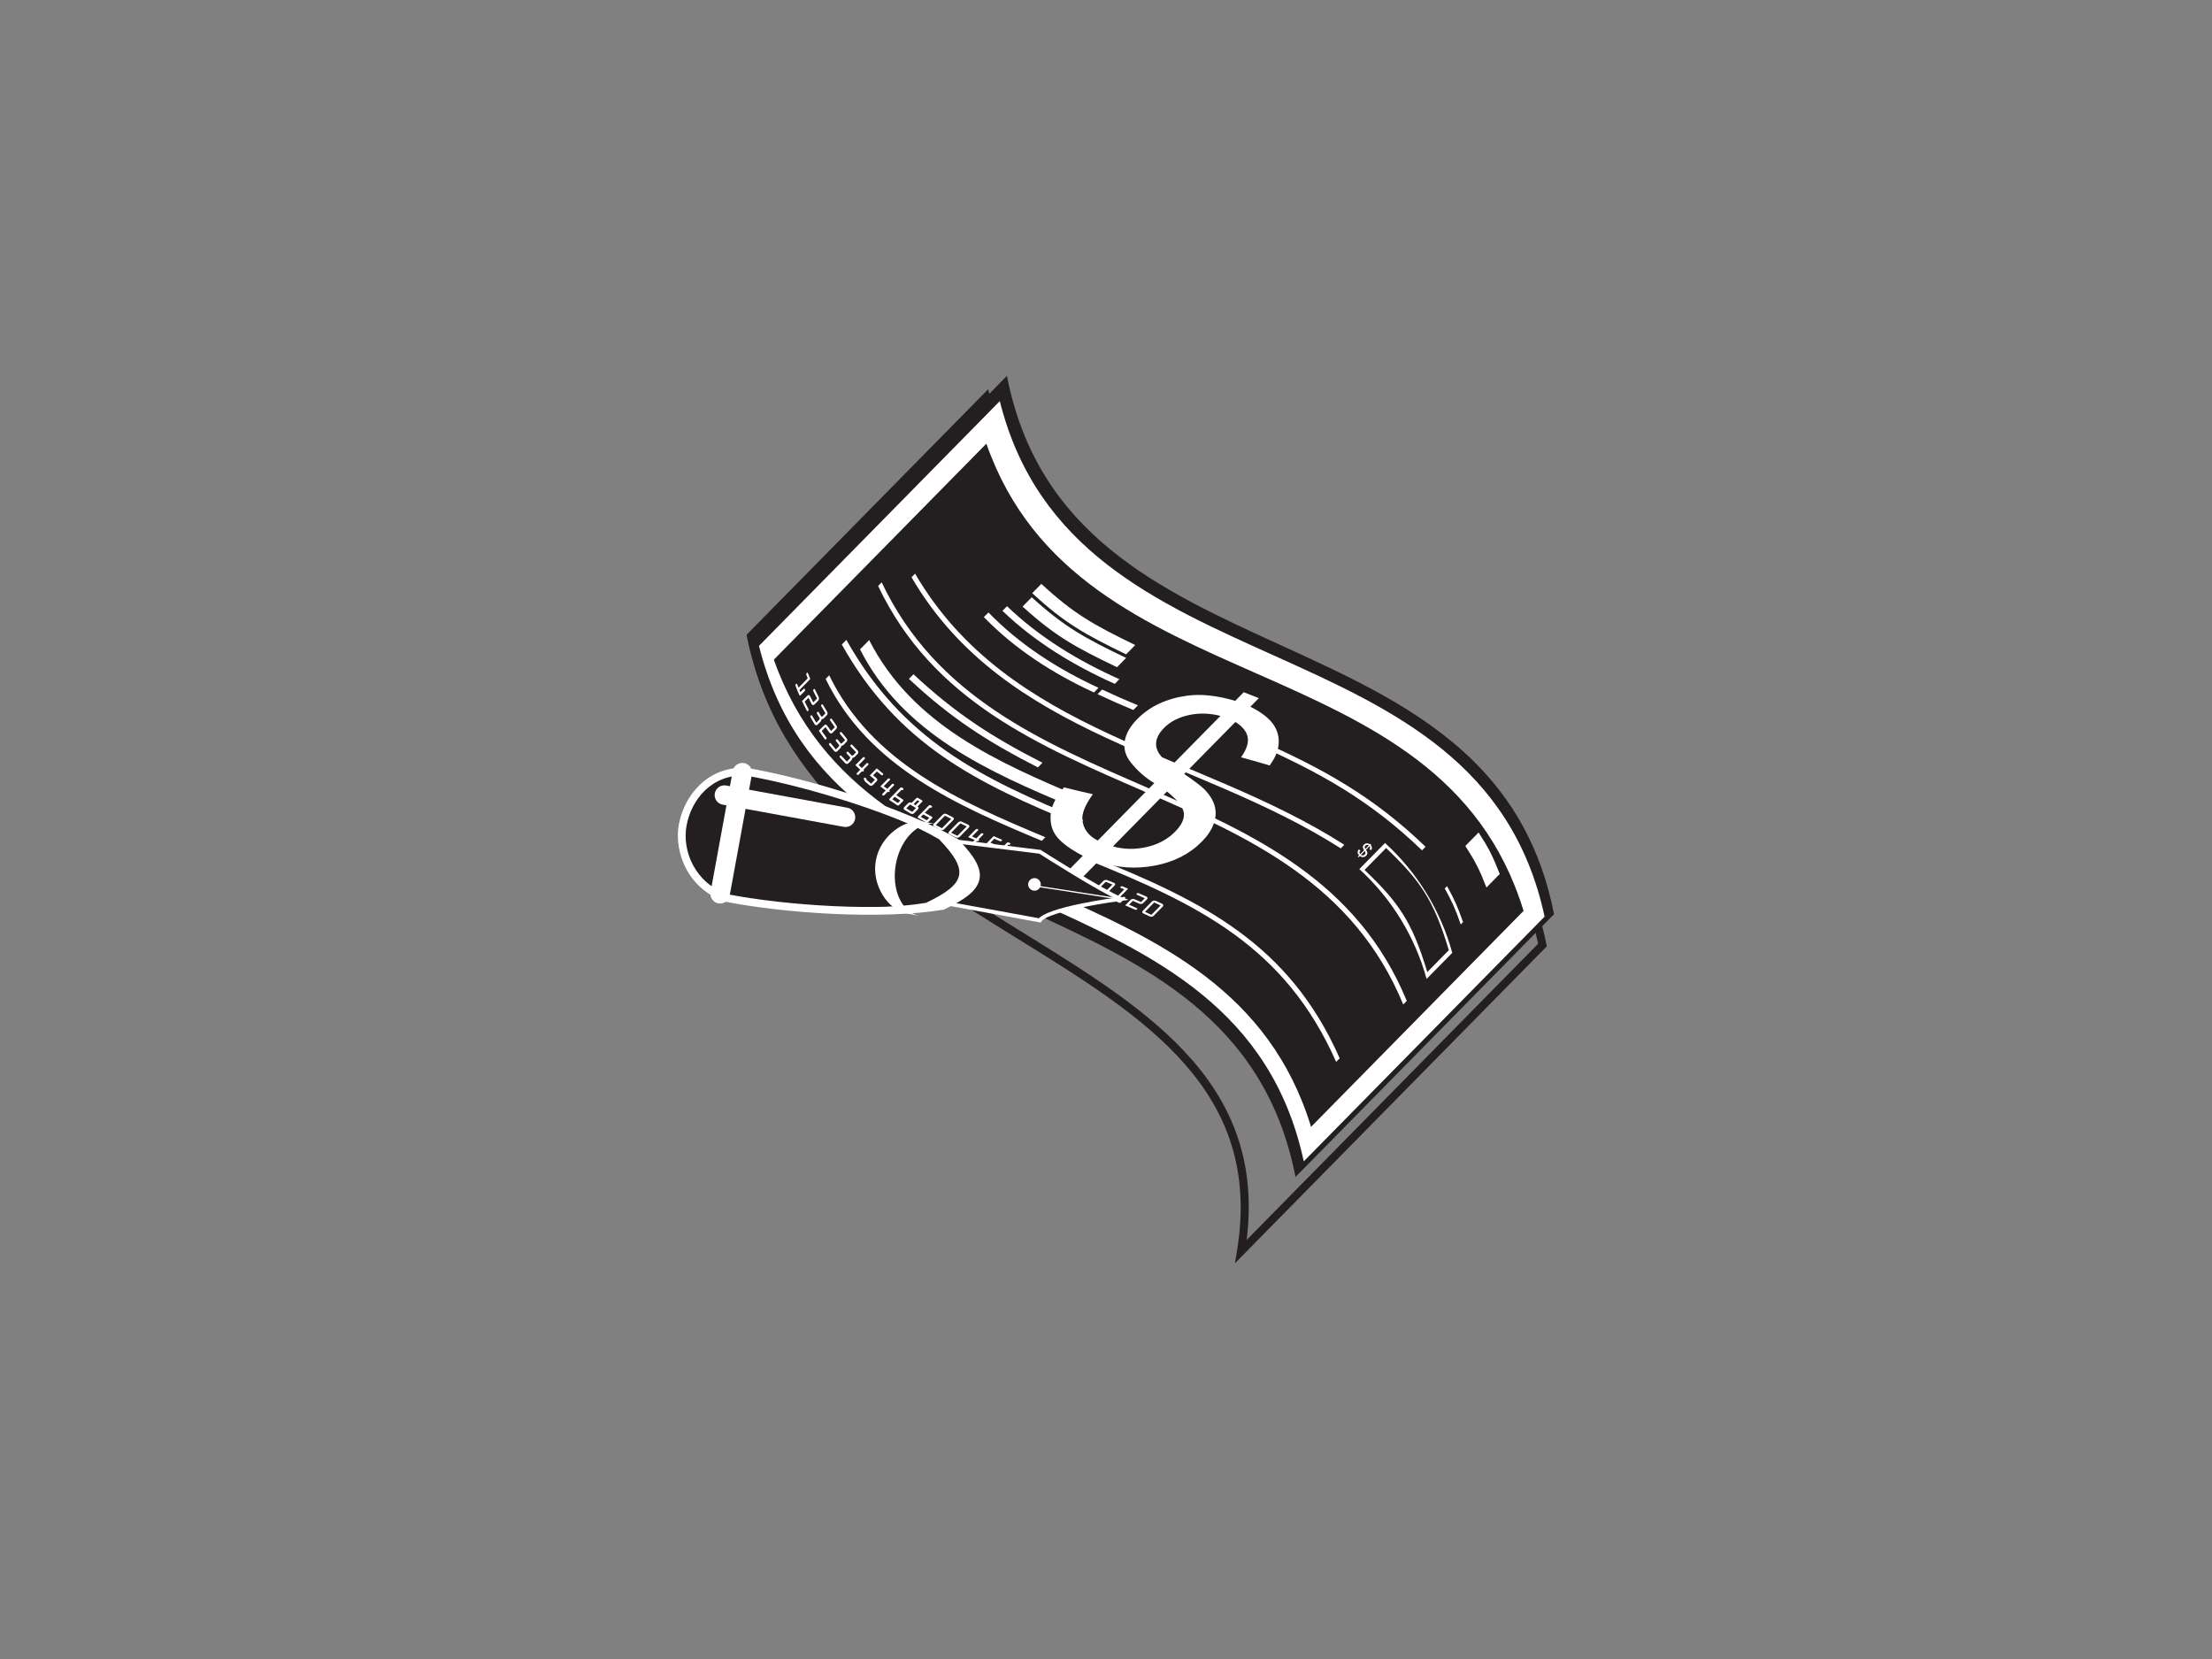 <?xml version="1.0" encoding="utf-8"?>
<!-- Generator: Adobe Illustrator 17.0.0, SVG Export Plug-In . SVG Version: 6.00 Build 0)  -->
<!DOCTYPE svg PUBLIC "-//W3C//DTD SVG 1.1//EN" "http://www.w3.org/Graphics/SVG/1.1/DTD/svg11.dtd">
<svg version="1.1" id="Layer_1" xmlns="http://www.w3.org/2000/svg" xmlns:xlink="http://www.w3.org/1999/xlink" x="0px" y="0px"
	 width="800px" height="600px" viewBox="0 0 800 600" enable-background="new 0 0 800 600" xml:space="preserve">
<rect x="0" y="0" width="800" height="600" fill="#808080" stroke="none"/>
<g>
	<g>
		<g>
			<path fill="#231F20" d="M450.24,452.837c9.813-59.805-33.868-86.837-80.116-115.453c-42.309-26.186-86.063-53.254-97.137-107.622
				l-0.386,1.307l84.974-86.357l-2.455-0.725c11.936,58.578,57.453,79.671,101.471,100.063c43.363,20.092,88.2,40.871,99.842,98.02
				l0.389-1.309L447.778,451.582L450.24,452.837z M559.279,341.488c-11.936-58.584-57.453-79.677-101.473-100.069
				c-43.362-20.091-88.2-40.867-99.847-98.014l-0.543-2.668l-1.91,1.94l-84.972,86.357l-0.54,0.549l0.151,0.758
				c11.324,55.593,55.621,83.005,98.451,109.508c45.397,28.091,88.283,54.627,78.781,112.517l-0.736,4.508l3.201-3.26
				l109.051-110.824l0.54-0.549L559.279,341.488z"/>
		</g>
		<path fill="#231F20" d="M463.102,233.287c-43.874-20.035-87.743-40.071-98.933-97.348l0,0l-93.506,95.034
			c11.19,57.273,55.059,77.31,98.933,97.34l0,0c43.876,20.037,87.752,40.071,98.937,97.354l0,0l93.506-95.03
			c-4.734-24.213-15.3-41.763-29.239-55.482l0,0C513.764,256.426,488.433,244.853,463.102,233.287"/>
		<path fill="#FFFFFF" d="M385.197,316.02c2.568-2.614,3.849-3.917,6.414-6.524c-4.238-2.212-7.299-4.407-9.158-6.592
			c-1.866-2.187-2.692-4.876-2.477-8.066c0.215-3.19,1.827-6.551,4.812-10.072c4.155,1.023,6.25,1.511,10.456,2.486
			c-2.727,3.794-4.001,6.877-3.79,9.214c0.311,3.318,2.198,5.842,5.58,7.52l20.433-20.764c-3.326-1.986-6.209-4.541-8.644-7.665
			c-1.805-2.315-2.482-4.831-2.049-7.517c0.438-2.691,1.944-5.35,4.509-7.953c4.563-4.641,10.564-7.442,18.039-8.48
			c5.018-0.693,10.828-0.084,17.416,1.866l3.069-3.118c2.191,0.855,3.286,1.277,5.47,2.134c-1.225,1.243-1.841,1.87-3.069,3.114
			c5.03,2.471,8.172,5.311,9.451,8.444c1.638,4.013,0.812,8.31-2.457,12.791c-4.101-1.223-6.182-1.808-10.363-2.948
			c1.976-2.783,2.785-5.208,2.401-7.261c-0.377-2.058-1.854-3.898-4.448-5.515l-18.504,18.806c3.859,2.649,6.297,4.522,7.336,5.591
			c1.973,2.037,3.211,4.107,3.722,6.14c0.518,2.041,0.379,4.153-0.416,6.331c-0.785,2.174-2.199,4.304-4.218,6.349
			c-4.441,4.518-10.099,7.4-17.068,8.727c-6.964,1.322-13.784,0.814-20.484-1.503l-6.492,6.594
			C388.486,317.287,387.39,316.868,385.197,316.02 M441.39,258.909c-3.993-1.014-7.84-1.098-11.532-0.265
			c-3.7,0.833-6.649,2.366-8.862,4.613c-2.191,2.224-3.132,4.434-2.837,6.621c0.296,2.188,2.125,4.548,5.475,7.08
			C430.736,269.735,434.287,266.127,441.39,258.909 M402.505,306.116c3.915,1.093,7.962,1.183,12.143,0.236
			c4.177-0.939,7.624-2.789,10.358-5.568c2.328-2.362,3.384-4.607,3.157-6.714c-0.235-2.113-2.257-4.732-6.116-7.809
			L402.505,306.116z"/>
		<path fill="#FFFFFF" d="M471.522,420.024c-23.754-110.402-170.064-78.557-197.034-186.433l87.102-88.522
			c26.969,107.876,173.27,76.028,197.033,186.437L471.522,420.024z M551.018,329.436c-30.2-98.67-160.667-73.122-194.287-168.977
			l-76.851,78.105c33.618,95.854,164.09,70.31,194.285,168.98L551.018,329.436z"/>
		<path fill="#FFFFFF" d="M514.297,307.546c-18.729-18.084-37.291-28.407-61.052-38.851c0.514-0.522,0.77-0.785,1.282-1.303
			c23.758,10.444,42.321,20.767,61.047,38.857L514.297,307.546z"/>
		<path fill="#FFFFFF" d="M484.91,306.825c-53.242-33.984-121.27-39.904-155.246-98.056l1.282-1.305
			c33.973,58.156,102.004,64.076,155.24,98.061C485.677,306.047,485.421,306.306,484.91,306.825"/>
		<path fill="#FFFFFF" d="M507.489,363.287c-35.672-86.761-150.347-68.031-189.898-151.363c0.511-0.524,0.766-0.783,1.279-1.303
			c39.558,83.331,154.223,64.606,189.903,151.363C508.26,362.503,508.005,362.765,507.489,363.287"/>
		<path fill="#FFFFFF" d="M376.778,304.097c-30.704-12.833-62.752-26.812-78.172-58.562l1.284-1.301
			c15.425,31.751,47.464,45.731,78.169,58.559L376.778,304.097z"/>
		<path fill="#FFFFFF" d="M483.234,384.037c-18.342-41.517-49.505-56.822-90.097-73.128l1.281-1.305
			c40.59,16.304,71.75,31.619,90.097,73.132L483.234,384.037z"/>
		<path fill="#FFFFFF" d="M537.596,320.974c-2.533-6.542-4.086-9.517-7.646-15.015l4.802-4.88c3.563,5.496,5.113,8.477,7.649,15.013
			L537.596,320.974z"/>
		<path fill="#FFFFFF" d="M407.271,236.651c-15.092-7.315-22.277-11.34-33.951-22.131l3.301-3.356
			c11.676,10.791,18.858,14.816,33.953,22.131L407.271,236.651z"/>
		<path fill="#FFFFFF" d="M403.977,241.301c-15.144-7.264-22.367-11.247-34.147-21.93l3.301-3.359
			c11.784,10.68,19.007,14.663,34.146,21.932C405.96,239.289,405.297,239.961,403.977,241.301"/>
		<path fill="#FFFFFF" d="M387.657,291.735c-29.962-12.571-61.05-26.277-76.617-56.882c1.321-1.346,1.981-2.016,3.304-3.362
			c15.564,30.617,46.657,44.314,76.616,56.894C389.638,289.725,388.98,290.395,387.657,291.735"/>
		<path fill="#FFFFFF" d="M403.185,247.322c-14.816-6.609-28.894-15.124-40.636-26.411l1.651-1.675
			c11.742,11.286,25.822,19.796,40.639,26.404L403.185,247.322z"/>
		<path fill="#FFFFFF" d="M375.372,277.542c-18.369-9.361-31.598-17.945-46.649-32.013l1.65-1.679
			c15.056,14.068,28.283,22.651,46.647,32.012L375.372,277.542z"/>
		<path fill="#FFFFFF" d="M390.146,298.325c-37.308-15.173-65.459-29.231-85.703-65.229c0.658-0.672,0.99-1.001,1.65-1.677
			c20.245,35.994,48.403,50.055,85.703,65.229L390.146,298.325z"/>
		<path fill="#FFFFFF" d="M395.633,250.436c-14.674-6.772-28.512-15.601-39.8-27.255l1.646-1.681
			c11.295,11.658,25.138,20.484,39.802,27.258L395.633,250.436z"/>
		<path fill="#FFFFFF" d="M409.89,256.773c-5.262-2.201-7.867-3.329-12.945-5.722l1.648-1.675c5.084,2.388,7.685,3.516,12.953,5.716
			L409.89,256.773z"/>
		<path fill="#FFFFFF" d="M528.297,334.331c-1.934-5.583-3.105-8.166-5.776-13.003c0.33-0.335,0.494-0.504,0.822-0.843
			c2.673,4.838,3.844,7.42,5.783,13.001L528.297,334.331z"/>
		<path fill="#FFFFFF" d="M515.943,354.045c-4.179-15.282-12.637-29.05-24.316-39.727l9.285-9.44
			c11.681,10.674,20.14,24.45,24.319,39.727L515.943,354.045z M523.988,343.646c-5.507-18.405-10.51-25.315-22.688-36.945
			l-7.796,7.922c12.18,11.626,17.186,18.537,22.693,36.944L523.988,343.646z"/>
		<path fill="#FFFFFF" d="M491.074,309.801c0.181-0.185,0.276-0.275,0.452-0.462c-0.215-0.241-0.364-0.465-0.445-0.666
			c-0.083-0.206-0.098-0.444-0.049-0.703c0.049-0.259,0.183-0.52,0.396-0.773c0.237,0.133,0.352,0.199,0.592,0.338
			c-0.213,0.277-0.318,0.513-0.333,0.713c-0.025,0.286,0.054,0.516,0.225,0.699c0.58-0.584,0.871-0.88,1.445-1.466
			c-0.169-0.212-0.301-0.462-0.406-0.752c-0.076-0.216-0.086-0.434-0.027-0.652c0.051-0.214,0.171-0.416,0.355-0.6
			c0.323-0.331,0.709-0.489,1.162-0.479c0.303,0.003,0.636,0.126,0.993,0.377l0.218-0.226c0.112,0.105,0.174,0.156,0.288,0.257
			l-0.222,0.22c0.264,0.275,0.411,0.553,0.442,0.82c0.051,0.357-0.046,0.703-0.288,1.036c-0.227-0.148-0.35-0.226-0.575-0.374
			c0.149-0.206,0.225-0.399,0.227-0.573c0.005-0.181-0.059-0.35-0.186-0.52c-0.528,0.534-0.788,0.797-1.311,1.328
			c0.188,0.273,0.308,0.465,0.355,0.567c0.093,0.197,0.142,0.38,0.144,0.556c0.005,0.175-0.027,0.344-0.098,0.519
			c-0.073,0.169-0.183,0.329-0.323,0.471c-0.313,0.323-0.687,0.495-1.113,0.52c-0.423,0.017-0.812-0.106-1.166-0.393l-0.462,0.471
			C491.243,309.949,491.189,309.893,491.074,309.801 M495.053,305.757c-0.218-0.139-0.445-0.197-0.668-0.17
			c-0.227,0.022-0.413,0.112-0.572,0.273c-0.149,0.153-0.232,0.325-0.244,0.512c-0.01,0.187,0.068,0.407,0.227,0.662
			C494.297,306.524,494.551,306.267,495.053,305.757 M492.202,309.2c0.213,0.138,0.452,0.199,0.704,0.171
			c0.252-0.027,0.477-0.129,0.675-0.325c0.162-0.166,0.25-0.341,0.264-0.522c0.012-0.181-0.076-0.419-0.259-0.73L492.202,309.2z"/>
		<path fill="#FFFFFF" d="M289.465,250.351l1.166-1.19c0.169-0.169,0.333-0.181,0.467,0.117c0.129,0.302,0.056,0.526-0.108,0.698
			l-1.455,1.478c-0.208,0.205-0.374,0.099-0.464-0.115c-0.562-1.279-0.824-1.931-1.335-3.256c-0.086-0.218-0.086-0.508,0.125-0.715
			c0.205-0.212,0.362-0.09,0.45,0.13c0.191,0.495,0.284,0.74,0.482,1.229c1.33-1.358,1.998-2.035,3.333-3.392
			c-0.198-0.483-0.293-0.727-0.484-1.223c-0.083-0.22-0.083-0.504,0.127-0.715c0.206-0.212,0.365-0.091,0.45,0.133
			c0.321,0.827,0.487,1.237,0.824,2.052c-1.567,1.587-2.345,2.384-3.913,3.975C289.265,249.875,289.336,250.031,289.465,250.351"/>
		<path fill="#FFFFFF" d="M291.023,253.758c0.526,1.083,0.795,1.618,1.35,2.664c0.103,0.197,0.12,0.462-0.088,0.676
			c-0.208,0.205-0.384,0.106-0.492-0.091c-0.712-1.355-1.059-2.046-1.721-3.452c0.753-0.766,1.127-1.147,1.878-1.907
			c0.433-0.446,0.79-0.362,1.078,0.226c0.428,0.878,0.646,1.319,1.1,2.175l1.377-1.4c-0.553-1.05-0.822-1.581-1.337-2.667
			c-0.1-0.212-0.108-0.483,0.103-0.695c0.203-0.212,0.374-0.103,0.474,0.103c0.494,1.05,0.76,1.569,1.291,2.582
			c0.122,0.254,0.193,0.46,0.159,0.785c-0.032,0.362-0.179,0.543-0.386,0.758l-1.179,1.201c-0.208,0.208-0.377,0.347-0.643,0.28
			c-0.232-0.051-0.352-0.199-0.482-0.446c-0.45-0.869-0.67-1.303-1.1-2.191C291.854,252.919,291.573,253.199,291.023,253.758"/>
		<path fill="#FFFFFF" d="M297.053,255.48c-0.112-0.193-0.13-0.452,0.081-0.664c0.203-0.21,0.389-0.114,0.494,0.08
			c0.587,1.02,0.888,1.52,1.504,2.507c0.254,0.408,0.203,0.966-0.13,1.301c-0.44,0.446-0.66,0.676-1.105,1.126
			c-0.225,0.232-0.69,0.257-0.736,0.284c-0.076,0.06-0.147,0.615-0.379,0.853l-1.108,1.126c-0.33,0.329-0.773,0.274-1.027-0.13
			c-0.619-0.99-0.917-1.492-1.499-2.508c-0.115-0.193-0.132-0.456,0.076-0.664c0.205-0.215,0.386-0.117,0.501,0.078
			c0.579,1.017,0.88,1.521,1.499,2.508l0.956-0.972c0.323-0.332,0.323-0.588,0.196-0.794c-0.347-0.564-0.516-0.845-0.856-1.421
			c-0.112-0.193-0.137-0.447,0.076-0.664c0.205-0.206,0.391-0.113,0.501,0.078c0.34,0.573,0.509,0.857,0.856,1.425
			c0.127,0.202,0.323,0.259,0.646-0.067l0.953-0.975C297.936,257.001,297.635,256.5,297.053,255.48"/>
		<path fill="#FFFFFF" d="M297.183,264.37c0.655,0.948,0.985,1.418,1.668,2.341c0.129,0.176,0.169,0.411-0.042,0.622
			c-0.206,0.214-0.404,0.136-0.533-0.037c-0.88-1.188-1.308-1.798-2.137-3.036l1.88-1.91c0.428-0.44,0.824-0.395,1.181,0.121
			c0.536,0.779,0.807,1.159,1.36,1.916c0.553-0.561,0.827-0.839,1.374-1.4c-0.672-0.927-1.007-1.394-1.653-2.348
			c-0.122-0.181-0.154-0.435,0.059-0.647c0.201-0.21,0.394-0.12,0.518,0.061c0.629,0.923,0.944,1.369,1.599,2.269
			c0.159,0.22,0.247,0.401,0.235,0.703c-0.012,0.341-0.151,0.516-0.362,0.728l-1.179,1.201c-0.205,0.211-0.379,0.35-0.668,0.316
			c-0.257-0.033-0.396-0.16-0.557-0.377c-0.553-0.76-0.829-1.147-1.365-1.926L297.183,264.37z"/>
		<path fill="#FFFFFF" d="M303.827,265.469c-0.132-0.17-0.178-0.405,0.034-0.618c0.201-0.209,0.413-0.136,0.543,0.039
			c0.707,0.886,1.071,1.328,1.802,2.196c0.305,0.36,0.286,0.882-0.037,1.214l-1.105,1.129c-0.232,0.229-0.726,0.277-0.775,0.319
			c-0.063,0.061-0.112,0.573-0.347,0.816l-1.108,1.123c-0.328,0.337-0.81,0.319-1.113-0.043c-0.734-0.869-1.093-1.31-1.802-2.2
			c-0.132-0.169-0.179-0.411,0.034-0.618c0.201-0.212,0.406-0.138,0.543,0.033c0.702,0.894,1.069,1.331,1.797,2.199
			c0.386-0.386,0.579-0.578,0.961-0.971c0.325-0.333,0.308-0.567,0.154-0.746c-0.411-0.492-0.619-0.746-1.027-1.252
			c-0.134-0.169-0.181-0.405,0.027-0.616c0.208-0.208,0.411-0.138,0.55,0.031c0.403,0.508,0.611,0.754,1.029,1.252
			c0.147,0.179,0.364,0.215,0.685-0.111l0.956-0.972C304.895,266.802,304.536,266.366,303.827,265.469"/>
		<path fill="#FFFFFF" d="M307.671,269.996c-0.142-0.158-0.188-0.386,0.012-0.598c0.213-0.212,0.421-0.142,0.57,0.018
			c0.76,0.833,1.144,1.246,1.939,2.058c0.323,0.335,0.325,0.842-0.003,1.171c-0.443,0.452-0.665,0.676-1.105,1.122
			c-0.232,0.235-0.743,0.302-0.785,0.344c-0.066,0.061-0.105,0.561-0.335,0.794c-0.447,0.45-0.663,0.679-1.11,1.126
			c-0.323,0.338-0.822,0.338-1.147,0c-0.795-0.816-1.176-1.223-1.944-2.061c-0.137-0.16-0.193-0.389,0.012-0.598
			c0.208-0.21,0.423-0.142,0.565,0.016c0.765,0.833,1.149,1.243,1.939,2.058l0.961-0.968c0.323-0.335,0.293-0.565,0.134-0.727
			c-0.445-0.465-0.665-0.701-1.11-1.171c-0.144-0.163-0.193-0.386,0.01-0.597c0.208-0.209,0.423-0.145,0.565,0.006
			c0.44,0.477,0.663,0.711,1.11,1.176c0.159,0.166,0.384,0.199,0.709-0.13c0.379-0.389,0.57-0.588,0.953-0.981
			C308.825,271.244,308.439,270.835,307.671,269.996"/>
		<path fill="#FFFFFF" d="M311.698,277.787l1.665-1.69c0.144-0.144,0.359-0.224,0.594-0.015c0.23,0.214,0.159,0.419,0.015,0.567
			l-1.663,1.692c0.154,0.145,0.23,0.359,0.022,0.573c-0.213,0.209-0.445,0.154-0.604,0.012c-0.472,0.48-0.704,0.719-1.174,1.198
			c-0.183,0.185-0.372,0.214-0.592,0.015c-0.22-0.199-0.203-0.38-0.017-0.567c0.47-0.477,0.704-0.718,1.176-1.195
			c-0.712-0.652-1.069-0.984-1.763-1.66l2.731-2.773c0.144-0.148,0.362-0.22,0.584-0.009c0.23,0.218,0.154,0.428,0.01,0.573
			c-0.863,0.875-1.291,1.316-2.154,2.194C310.994,277.141,311.226,277.359,311.698,277.787"/>
		<path fill="#FFFFFF" d="M315.755,280.406c0.47,0.386,0.702,0.573,1.174,0.96c0.21,0.17,0.33,0.32,0.355,0.579
			c0.029,0.293-0.088,0.452-0.291,0.652l-1.232,1.262c-0.181,0.181-0.33,0.296-0.604,0.331c-0.335,0.049-0.528-0.062-0.76-0.247
			c-0.57-0.465-0.851-0.701-1.411-1.171c-0.164-0.132-0.223-0.253-0.315-0.449c-0.054-0.125-0.081-0.185-0.142-0.302
			c-0.098-0.22-0.23-0.432-0.029-0.631c0.149-0.156,0.425-0.181,0.587-0.043c0.073,0.061,0.115,0.131,0.157,0.218
			c0.047,0.096,0.069,0.142,0.113,0.238c0.054,0.109,0.115,0.314,0.22,0.395c0.582,0.489,0.878,0.737,1.47,1.214l1.381-1.4
			c-0.763-0.616-1.137-0.921-1.88-1.551l2.531-2.571c0.868,0.734,1.311,1.098,2.201,1.811c0.166,0.133,0.24,0.335,0.034,0.547
			c-0.208,0.208-0.443,0.171-0.611,0.039c-0.631-0.507-0.944-0.76-1.567-1.28L315.755,280.406z"/>
		<path fill="#FFFFFF" d="M320.912,285.295l1.665-1.69c0.146-0.151,0.369-0.236,0.628-0.049c0.257,0.185,0.193,0.39,0.047,0.537
			l-1.663,1.693c0.174,0.123,0.259,0.323,0.054,0.534c-0.21,0.212-0.455,0.175-0.631,0.048c-0.467,0.483-0.707,0.719-1.176,1.202
			c-0.181,0.181-0.384,0.223-0.626,0.048c-0.244-0.175-0.235-0.356-0.046-0.543c0.467-0.477,0.702-0.713,1.174-1.195
			c-0.787-0.573-1.181-0.863-1.956-1.455l2.734-2.776c0.144-0.144,0.364-0.232,0.616-0.042c0.249,0.187,0.188,0.398,0.044,0.543
			l-2.154,2.191C320.135,284.724,320.391,284.915,320.912,285.295"/>
		<path fill="#FFFFFF" d="M324.157,287.579c0.927,0.625,1.389,0.936,2.33,1.548c0.352,0.224,0.303,0.399,0.039,0.67
			c-0.516,0.522-0.78,0.785-1.296,1.303c-0.271,0.281-0.504,0.281-0.817,0.079c-1.027-0.668-1.536-1.005-2.541-1.691
			c-0.323-0.222-0.342-0.407-0.083-0.676c1.536-1.56,2.303-2.338,3.834-3.895c0.132-0.136,0.342-0.257,0.587-0.093
			c0.164,0.115,0.247,0.169,0.411,0.284c0.179,0.123,0.183,0.358,0.037,0.51c-0.171,0.177-0.433,0.199-0.631,0.064L324.157,287.579z
			 M323.58,288.167l-0.883,0.9c0.807,0.553,1.215,0.826,2.042,1.363l0.888-0.902C324.803,288.991,324.392,288.717,323.58,288.167"/>
		<path fill="#FFFFFF" d="M333.432,289.45c0.252,0.145,0.227,0.353,0.076,0.507l-1.665,1.692c0.227,0.133,0.337,0.302,0.369,0.481
			c0.034,0.175-0.044,0.362-0.218,0.547l-1.377,1.394c-0.352,0.36-0.853,0.416-1.306,0.151c-0.851-0.506-1.281-0.767-2.125-1.285
			c-0.447-0.275-0.492-0.676-0.142-1.032c0.553-0.555,0.824-0.839,1.372-1.394c0.181-0.181,0.391-0.287,0.614-0.308
			c0.225-0.018,0.467,0.025,0.69,0.156l1.663-1.69c0.149-0.15,0.403-0.218,0.646-0.066
			C332.594,288.94,332.872,289.112,333.432,289.45 M329.886,293.635l1.379-1.4c-0.853-0.506-1.279-0.767-2.12-1.291l-1.384,1.406
			C328.608,292.869,329.036,293.128,329.886,293.635 M331.119,291.215c0.548-0.559,0.824-0.839,1.379-1.406
			c-0.276-0.16-0.408-0.244-0.685-0.405c-0.548,0.561-0.824,0.836-1.379,1.4C330.711,290.968,330.848,291.052,331.119,291.215"/>
		<path fill="#FFFFFF" d="M334.481,293.961c0.99,0.559,1.487,0.833,2.494,1.379c0.374,0.202,0.328,0.366,0.063,0.637
			c-0.516,0.525-0.775,0.784-1.291,1.312c-0.276,0.275-0.514,0.287-0.851,0.103c-1.095-0.594-1.638-0.896-2.714-1.505
			c-0.347-0.193-0.382-0.374-0.117-0.643c1.536-1.558,2.301-2.335,3.832-3.895c0.134-0.133,0.347-0.26,0.604-0.115
			c0.179,0.103,0.269,0.154,0.447,0.253c0.196,0.109,0.21,0.339,0.056,0.493c-0.171,0.175-0.443,0.208-0.658,0.084L334.481,293.961z
			 M333.904,294.547c-0.355,0.362-0.536,0.543-0.89,0.905c0.875,0.489,1.308,0.733,2.193,1.213c0.36-0.358,0.531-0.543,0.89-0.902
			C335.212,295.283,334.78,295.038,333.904,294.547"/>
		<path fill="#FFFFFF" d="M344.595,295.567c0.423,0.211,0.514,0.652,0.193,0.972l-3.331,3.386c-0.325,0.325-0.91,0.416-1.347,0.199
			c-0.905-0.458-1.357-0.688-2.255-1.159c-0.438-0.224-0.506-0.652-0.186-0.981l3.333-3.389c0.318-0.319,0.914-0.404,1.337-0.187
			C343.238,294.878,343.69,295.104,344.595,295.567 M340.685,299.538l3.333-3.385c-0.905-0.462-1.357-0.688-2.255-1.156
			l-3.331,3.386C339.33,298.849,339.783,299.079,340.685,299.538"/>
		<path fill="#FFFFFF" d="M350.205,298.3c0.435,0.199,0.528,0.627,0.21,0.954c-1.333,1.352-1.998,2.031-3.33,3.389
			c-0.321,0.329-0.915,0.426-1.365,0.214c-0.922-0.434-1.391-0.658-2.306-1.104c-0.447-0.218-0.526-0.635-0.208-0.96
			c1.335-1.358,2-2.041,3.336-3.392c0.315-0.323,0.929-0.411,1.357-0.206C348.82,297.643,349.278,297.86,350.205,298.3
			 M346.297,302.272l3.331-3.386c-0.927-0.44-1.386-0.661-2.308-1.104l-3.331,3.386C344.913,301.614,345.37,301.838,346.297,302.272
			"/>
		<path fill="#FFFFFF" d="M353.085,303.219l1.668-1.69c0.144-0.15,0.381-0.251,0.687-0.115c0.305,0.133,0.257,0.323,0.112,0.471
			l-1.665,1.69c0.213,0.09,0.325,0.259,0.117,0.471c-0.21,0.212-0.486,0.205-0.694,0.115c-0.472,0.483-0.707,0.718-1.174,1.194
			c-0.186,0.181-0.401,0.248-0.692,0.115c-0.291-0.126-0.296-0.28-0.11-0.47c0.47-0.473,0.702-0.718,1.174-1.195
			c-0.946-0.417-1.414-0.631-2.353-1.056l2.739-2.777c0.144-0.15,0.381-0.253,0.687-0.114c0.301,0.142,0.249,0.329,0.108,0.473
			c-0.863,0.878-1.291,1.316-2.154,2.194C352.149,302.802,352.469,302.944,353.085,303.219"/>
		<path fill="#FFFFFF" d="M358.213,304.746c0.597,0.253,0.897,0.383,1.497,0.637c0.259,0.111,0.42,0.226,0.491,0.436
			c0.073,0.248-0.034,0.399-0.237,0.608l-1.232,1.252c-0.176,0.183-0.335,0.298-0.648,0.374c-0.376,0.093-0.609,0.024-0.905-0.097
			c-0.719-0.308-1.086-0.464-1.802-0.773c-0.213-0.09-0.296-0.181-0.438-0.331c-0.081-0.097-0.122-0.139-0.208-0.236
			c-0.147-0.156-0.338-0.321-0.134-0.522c0.147-0.154,0.465-0.22,0.675-0.127c0.095,0.04,0.151,0.094,0.215,0.16
			c0.064,0.073,0.095,0.109,0.164,0.179c0.083,0.081,0.188,0.247,0.315,0.298c0.748,0.326,1.127,0.487,1.876,0.806l1.379-1.406
			c-0.961-0.401-1.435-0.61-2.389-1.023l2.526-2.57c1.115,0.485,1.678,0.718,2.805,1.194c0.21,0.09,0.33,0.257,0.12,0.465
			c-0.205,0.211-0.484,0.211-0.697,0.121c-0.797-0.339-1.198-0.504-1.995-0.845L358.213,304.746z"/>
		<path fill="#FFFFFF" d="M362.788,307.371c1.098,0.45,1.648,0.676,2.749,1.123c0.408,0.169,0.374,0.326,0.11,0.598l-1.294,1.31
			c-0.271,0.271-0.528,0.302-0.895,0.15c-1.203-0.488-1.802-0.73-2.998-1.227c-0.386-0.16-0.433-0.317-0.169-0.588l3.834-3.893
			c0.132-0.133,0.355-0.269,0.638-0.152c0.201,0.086,0.296,0.125,0.492,0.205c0.215,0.091,0.252,0.302,0.1,0.454
			c-0.176,0.177-0.464,0.223-0.702,0.126C363.908,306.231,363.536,306.611,362.788,307.371 M362.211,307.957l-0.89,0.905
			c0.968,0.399,1.448,0.592,2.421,0.987l0.883-0.899C363.661,308.555,363.177,308.358,362.211,307.957"/>
		<path fill="#FFFFFF" d="M370.591,307.879c-0.13,0.129-0.438,0.235-0.702,0.126c-0.267-0.102-0.252-0.325-0.127-0.455
			c0.115-0.119,0.171-0.179,0.291-0.293c0.125-0.132,0.435-0.235,0.697-0.126c1.475,0.584,2.211,0.88,3.685,1.46
			c-0.67,0.682-0.998,1.02-1.675,1.699c-0.196,0.206-0.213,0.232-0.592,0.28c-0.738,0.103-1.11,0.145-1.851,0.248
			c-0.347,0.051-0.382,0.051-0.58,0.259l-1.122,1.137c-0.183,0.185-0.396,0.245-0.697,0.13c-0.303-0.12-0.311-0.265-0.127-0.458
			l1.391-1.412c0.186-0.19,0.21-0.208,0.545-0.253c0.734-0.103,1.098-0.145,1.829-0.241c0.443-0.067,0.423-0.064,0.68-0.32
			c0.315-0.327,0.472-0.489,0.79-0.809C372.056,308.461,371.567,308.271,370.591,307.879"/>
		<path fill="#FFFFFF" d="M379.179,310.446c0.284,0.111,0.279,0.302,0.125,0.456l-1.663,1.696c0.262,0.097,0.396,0.245,0.445,0.399
			c0.059,0.156-0.015,0.335-0.196,0.516l-1.369,1.39c-0.35,0.357-0.892,0.465-1.408,0.267c-0.981-0.384-1.47-0.573-2.455-0.96
			c-0.511-0.199-0.602-0.549-0.254-0.906l1.374-1.4c0.179-0.179,0.394-0.296,0.643-0.338c0.247-0.043,0.513-0.031,0.77,0.072
			l1.665-1.696c0.152-0.152,0.425-0.236,0.709-0.127C378.211,310.07,378.531,310.196,379.179,310.446 M375.687,314.584
			c0.55-0.561,0.829-0.842,1.379-1.406c-0.983-0.38-1.472-0.573-2.453-0.954l-1.379,1.402
			C374.215,314.004,374.702,314.2,375.687,314.584 M376.807,312.269l1.377-1.397c-0.313-0.123-0.467-0.187-0.783-0.308l-1.379,1.401
			C376.34,312.084,376.494,312.146,376.807,312.269"/>
		<path fill="#FFFFFF" d="M402.899,319.299c0.452,0.179,0.562,0.595,0.247,0.914l-3.335,3.392c-0.32,0.327-0.932,0.441-1.399,0.254
			c-0.968-0.399-1.455-0.592-2.426-0.984c-0.472-0.191-0.575-0.588-0.252-0.917l3.338-3.385c0.313-0.324,0.944-0.441,1.403-0.26
			C401.444,318.705,401.925,318.905,402.899,319.299 M398.991,323.271l3.33-3.385c-0.971-0.395-1.452-0.592-2.426-0.981
			c-1.33,1.352-2,2.028-3.335,3.385C397.534,322.68,398.018,322.873,398.991,323.271"/>
		<path fill="#FFFFFF" d="M404.884,325.718c0.464-0.477,0.697-0.713,1.164-1.19c0.166-0.169,0.389-0.247,0.697-0.114
			c0.301,0.123,0.281,0.292,0.115,0.461c-0.579,0.592-0.868,0.89-1.455,1.476c-0.206,0.212-0.479,0.214-0.69,0.121
			c-1.289-0.54-1.929-0.809-3.218-1.346c-0.215-0.09-0.328-0.253-0.122-0.464c0.21-0.212,0.487-0.212,0.699-0.123
			c0.482,0.196,0.721,0.302,1.201,0.498l3.338-3.385c-0.484-0.199-0.724-0.302-1.205-0.501c-0.213-0.084-0.33-0.251-0.122-0.458
			c0.208-0.214,0.484-0.218,0.699-0.127c0.807,0.339,1.213,0.507,2.015,0.845l-3.907,3.971
			C404.407,325.513,404.564,325.585,404.884,325.718"/>
		<path fill="#FFFFFF" d="M408.335,327.197c1.108,0.483,1.663,0.731,2.768,1.223c0.205,0.093,0.318,0.263,0.107,0.467
			c-0.205,0.218-0.477,0.205-0.687,0.115c-1.418-0.633-2.132-0.944-3.57-1.569c0.751-0.764,1.123-1.147,1.876-1.911
			c0.435-0.437,0.963-0.527,1.567-0.262c0.905,0.392,1.36,0.588,2.257,0.989c0.555-0.555,0.827-0.839,1.379-1.4
			c-1.101-0.489-1.655-0.73-2.766-1.219c-0.213-0.084-0.328-0.251-0.12-0.465c0.206-0.205,0.482-0.208,0.692-0.115
			c1.073,0.465,1.609,0.701,2.673,1.171c0.266,0.121,0.425,0.232,0.489,0.455c0.076,0.254-0.056,0.423-0.264,0.637l-1.183,1.198
			c-0.208,0.214-0.389,0.362-0.76,0.413c-0.335,0.043-0.545-0.009-0.812-0.127c-0.905-0.403-1.36-0.603-2.269-0.998
			C409.161,326.358,408.885,326.635,408.335,327.197"/>
		<path fill="#FFFFFF" d="M420.331,326.889c0.438,0.199,0.523,0.641,0.21,0.96l-3.331,3.389c-0.328,0.326-0.919,0.423-1.367,0.208
			c-0.924-0.434-1.391-0.654-2.328-1.083c-0.45-0.208-0.535-0.621-0.213-0.944l3.331-3.392c0.32-0.323,0.934-0.425,1.372-0.224
			C418.942,326.234,419.407,326.448,420.331,326.889 M416.419,330.86c1.333-1.355,1.998-2.033,3.333-3.386
			c-0.924-0.44-1.389-0.658-2.318-1.086l-3.331,3.392C415.027,330.206,415.495,330.419,416.419,330.86"/>
	</g>
	<g>
		<g>
			<path fill="#231F20" d="M343.663,304.061l32.457,4.001c0,0,22.318,14.295,29.27,17.046c0,0-26.59,3.474-29.339,7.761
				l-34.537-6.306C341.514,326.563,341.221,309.761,343.663,304.061z"/>
			<path fill="#FFFFFF" d="M343.573,304.758l32.459,4l-0.293-0.107c0.919,0.588,22.46,14.364,29.393,17.11l0.169-1.346
				c-2.758,0.356-27.001,3.639-29.845,8.072l0.719-0.311l-34.533-6.302l0.572,0.676c-0.003-0.166-0.257-16.717,2.093-22.212
				L343.573,304.758z M341.387,327.258l34.533,6.3l0.465,0.084l0.254-0.395c1.89-2.943,18.284-6.066,28.843-7.445l2.692-0.35
				l-2.524-0.999c-6.808-2.701-28.925-16.841-29.153-16.986l-0.132-0.084l-0.157-0.018l-32.464-4.001l-0.526-0.067l-0.208,0.487
				c-2.467,5.772-2.211,22.103-2.203,22.792l0.01,0.579L341.387,327.258z"/>
		</g>
		<g>
			<path fill="#FFFFFF" d="M372.966,317.903c1.081-0.647,2.477-0.29,3.127,0.784c0.646,1.087,0.289,2.487-0.795,3.132
				c-1.081,0.646-2.477,0.29-3.125-0.796C371.53,319.942,371.882,318.545,372.966,317.903z"/>
		</g>
		<g>
			<g>
				<polygon fill="#FFFFFF" points="402.93,325.052 375.89,320.869 375.966,320.426 403.001,324.602 402.93,325.052 				"/>
			</g>
		</g>
		<g>
			<g>
				<path fill="#231F20" d="M345.622,304.619c-19.384-11.283-53.763-21.745-75.888-25.556c-12.826-0.512-20.941,9.02-22.824,19.31
					c-1.893,10.314,3.702,22.33,15.877,26.398c21.873,4.261,56.174,6.442,78.145,2.849
					C355.482,320.607,356.577,316.041,345.622,304.619z"/>
				<path fill="#FFFFFF" d="M346.331,303.406c-19.203-11.184-53.905-21.866-76.357-25.728l-0.09-0.017l-0.09,0.003
					c-13.997-0.564-22.389,10.205-24.27,20.454c-1.873,10.223,3.384,23.501,16.819,27.988l0.083,0.031l0.09,0.015
					c21.262,4.142,56.052,6.551,78.641,2.864l0.201-0.037l0.186-0.087c7.05-3.401,11.909-6.576,12.718-11.03
					c0.672-3.747-1.533-7.87-7.624-14.212l-0.135-0.142L346.331,303.406z M340.704,326.231c-22.269,3.64-56.628,1.255-77.648-2.839
					l0.176,0.039c-11.926-3.977-16.597-15.751-14.939-24.808c1.722-9.396,9.001-18.652,21.384-18.15l-0.186-0.024
					c22.211,3.823,56.494,14.37,75.423,25.387l-0.311-0.238c5.314,5.534,7.375,9.053,6.881,11.762
					c-0.497,2.77-3.837,5.463-11.168,8.996L340.704,326.231z"/>
			</g>
		</g>
		<g>
			<path fill="#FFFFFF" d="M269.561,279.067c21.974,4.477,52.313,14.116,70.065,24.457c10.955,11.418,9.855,15.985-4.69,22.997
				c-20.122,3.29-50.559,1.73-72.345-1.828c0.064,0.025,0.127,0.054,0.196,0.078c21.873,4.261,56.127,6.696,78.096,3.105
				c14.545-7.017,15.499-12.065,4.546-23.48c-19.384-11.286-53.569-21.522-75.695-25.333
				C269.678,279.067,269.619,279.069,269.561,279.067z"/>
		</g>
		<g>
			<path fill="#FFFFFF" d="M324.003,312.501c1.685-9.167,8.224-15.656,14.606-14.485l-4.695-0.863
				c-6.39-1.174-15.464,4.853-17.144,14.026c-1.685,9.168,4.668,18.015,11.053,19.186l4.7,0.863
				C326.14,330.058,322.318,321.675,324.003,312.501z"/>
		</g>
		<g>
			<path fill="#FFFFFF" d="M259.809,326.723c-1.915-0.353-3.179-2.182-2.829-4.095l8.03-43.823c0.355-1.912,2.186-3.174,4.096-2.827
				l0,0c1.912,0.353,3.176,2.181,2.824,4.095l-8.033,43.821C263.547,325.805,261.716,327.071,259.809,326.723L259.809,326.723z"/>
		</g>
		<g>
			<path fill="#FFFFFF" d="M258.52,286.912c0.352-1.913,2.186-3.175,4.094-2.824l43.825,8.033c1.908,0.35,3.174,2.184,2.819,4.091
				l0,0c-0.35,1.913-2.181,3.175-4.091,2.828l-43.825-8.031C259.439,290.654,258.168,288.822,258.52,286.912L258.52,286.912z"/>
		</g>
	</g>
</g>
</svg>
